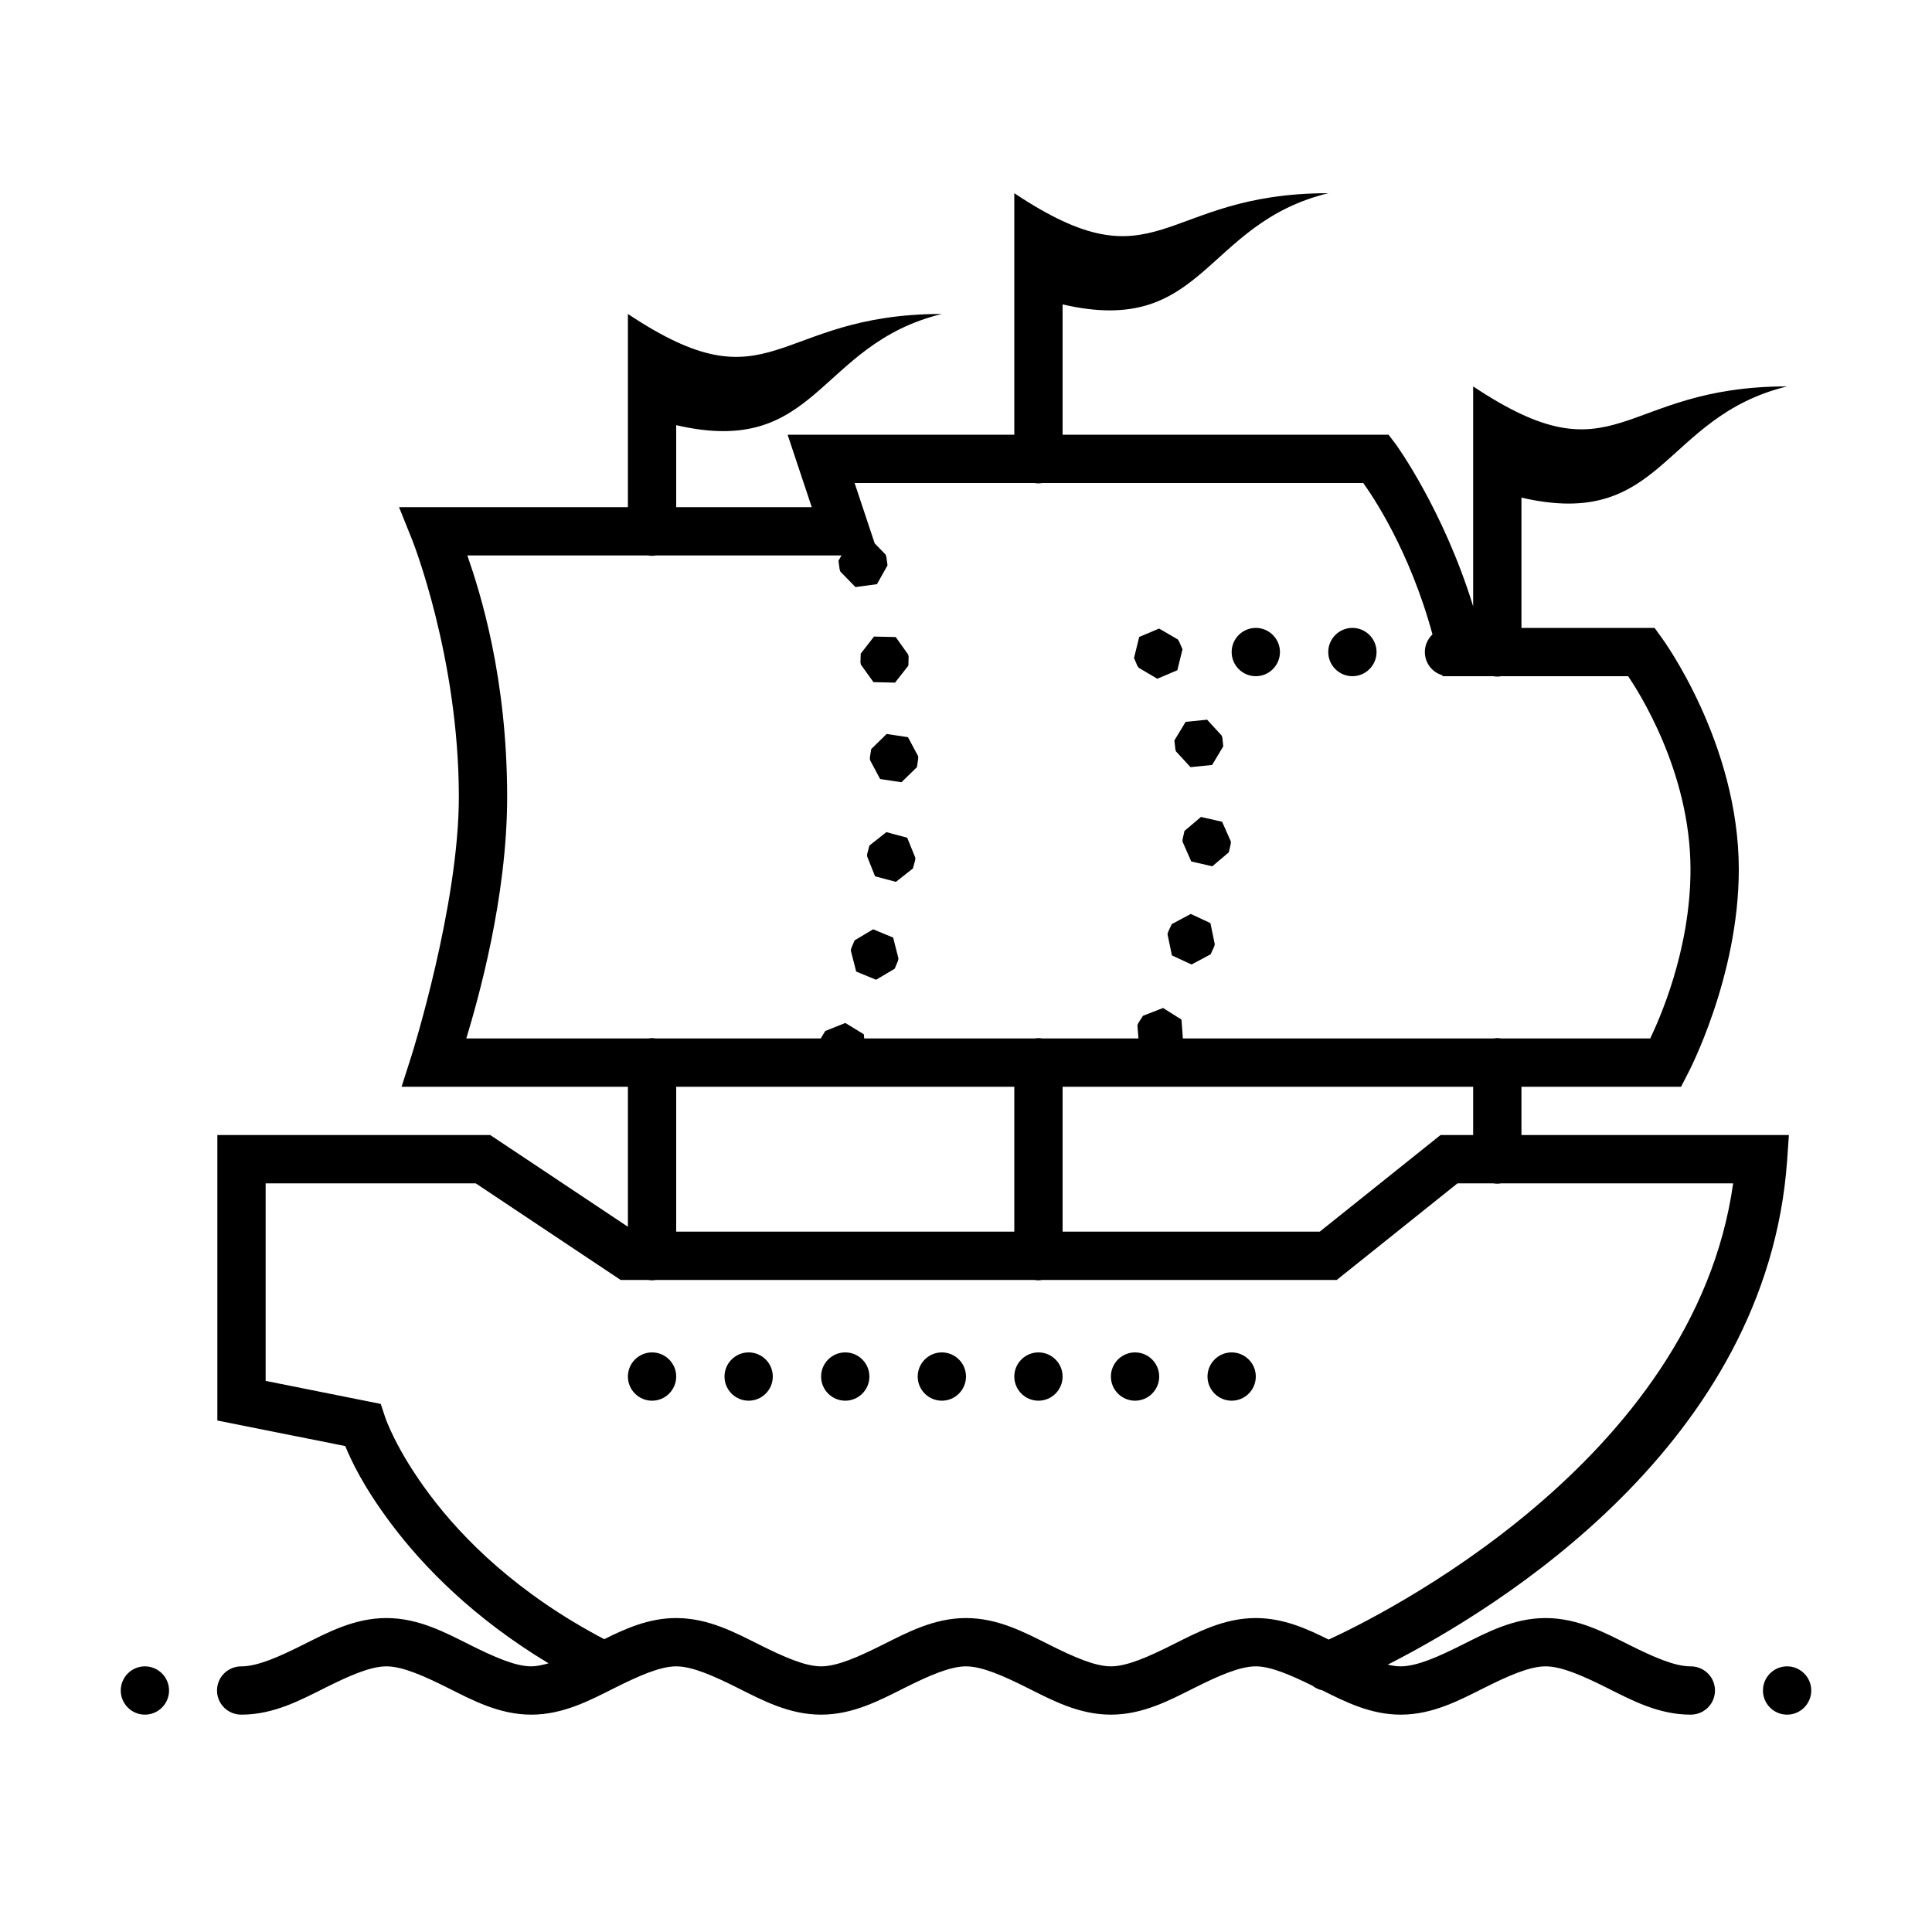 <svg fill="#000000" xmlns="http://www.w3.org/2000/svg"  viewBox="0 0 80 80" width="80px" height="80px"><path d="M 42 8 L 42 18 L 32.613 18 L 33.613 21 L 28 21 L 28 17.605 C 33.902 18.973 33.816 14.27 39 13 C 32 13 32 17 26 13 L 26 21 L 16.523 21 L 17.074 22.371 C 17.074 22.371 19 27.223 19 33 C 19 37.5 17.047 43.691 17.047 43.691 L 16.629 45 L 26 45 L 26 50.797 L 20.301 47 L 9 47 L 9 58.82 L 14.297 59.879 C 14.535 60.457 15.023 61.531 16.199 63.098 C 17.531 64.875 19.613 67.008 22.715 68.875 C 22.457 68.945 22.215 69 22 69 C 21.332 69 20.449 68.605 19.449 68.105 C 18.449 67.605 17.332 67 16 67 C 14.668 67 13.551 67.605 12.551 68.105 C 11.551 68.605 10.668 69 10 69 C 9.641 68.996 9.305 69.184 9.121 69.496 C 8.941 69.809 8.941 70.191 9.121 70.504 C 9.305 70.816 9.641 71.004 10 71 C 11.332 71 12.449 70.395 13.449 69.895 C 14.449 69.395 15.332 69 16 69 C 16.668 69 17.551 69.395 18.551 69.895 C 19.551 70.395 20.668 71 22 71 C 23.332 71 24.449 70.395 25.449 69.895 C 26.449 69.395 27.332 69 28 69 C 28.668 69 29.551 69.395 30.551 69.895 C 31.551 70.395 32.668 71 34 71 C 35.332 71 36.449 70.395 37.449 69.895 C 38.449 69.395 39.332 69 40 69 C 40.668 69 41.551 69.395 42.551 69.895 C 43.551 70.395 44.668 71 46 71 C 47.332 71 48.449 70.395 49.449 69.895 C 50.449 69.395 51.332 69 52 69 C 52.617 69 53.434 69.355 54.344 69.801 C 54.465 69.895 54.602 69.961 54.75 69.992 C 55.703 70.469 56.754 71 58 71 C 59.332 71 60.449 70.395 61.449 69.895 C 62.449 69.395 63.332 69 64 69 C 64.668 69 65.551 69.395 66.551 69.895 C 67.551 70.395 68.668 71 70 71 C 70.359 71.004 70.695 70.816 70.879 70.504 C 71.059 70.191 71.059 69.809 70.879 69.496 C 70.695 69.184 70.359 68.996 70 69 C 69.332 69 68.449 68.605 67.449 68.105 C 66.449 67.605 65.332 67 64 67 C 62.668 67 61.551 67.605 60.551 68.105 C 59.551 68.605 58.668 69 58 69 C 57.832 69 57.652 68.973 57.461 68.93 C 62.074 66.582 73.16 59.781 74 48.07 L 74.074 47 L 63 47 L 63 45 L 69.609 45 L 69.887 44.461 C 69.887 44.461 72 40.477 72 36 C 72 30.742 68.812 26.414 68.812 26.414 L 68.512 26 L 63 26 L 63 20.605 C 68.902 21.973 68.816 17.27 74 16 C 67 16 67 20 61 16 L 61 25.105 C 59.766 21.098 57.797 18.395 57.797 18.395 L 57.496 18 L 44 18 L 44 12.605 C 49.902 13.973 49.816 9.27 55 8 C 48 8 48 12 42 8 Z M 35.387 20 L 42.832 20 C 42.941 20.02 43.051 20.02 43.156 20 L 56.449 20 C 56.785 20.469 58.355 22.734 59.316 26.27 C 59.113 26.461 59 26.723 59 27 C 59 27.445 59.297 27.84 59.727 27.961 L 59.734 28 L 61.832 28 C 61.941 28.02 62.051 28.02 62.156 28 L 67.418 28 C 67.805 28.574 70 31.93 70 36 C 70 39.391 68.672 42.285 68.332 43 L 62.156 43 C 62.098 42.992 62.043 42.984 61.984 42.984 C 61.938 42.988 61.887 42.992 61.84 43 L 48.98 43 L 48.922 42.219 L 48.16 41.738 L 47.328 42.062 L 47.137 42.359 L 47.098 42.453 L 47.141 43 L 43.156 43 C 43.098 42.992 43.043 42.984 42.984 42.984 C 42.938 42.988 42.887 42.992 42.84 43 L 35.785 43 L 35.77 42.828 L 35.004 42.359 L 34.172 42.691 L 33.988 42.996 L 33.984 43 L 27.156 43 C 27.098 42.992 27.043 42.984 26.984 42.984 C 26.938 42.988 26.887 42.992 26.84 43 L 19.309 43 C 19.793 41.391 21 37.18 21 33 C 21 28.051 19.887 24.539 19.352 23 L 26.832 23 C 26.941 23.02 27.051 23.02 27.156 23 L 34.844 23 L 34.719 23.219 L 34.766 23.57 L 34.797 23.668 L 35.422 24.309 L 36.312 24.191 L 36.75 23.41 L 36.703 23.062 L 36.672 22.965 L 36.219 22.5 Z M 52 26 C 51.449 26 51 26.449 51 27 C 51 27.551 51.449 28 52 28 C 52.551 28 53 27.551 53 27 C 53 26.449 52.551 26 52 26 Z M 56 26 C 55.449 26 55 26.449 55 27 C 55 27.551 55.449 28 56 28 C 56.551 28 57 27.551 57 27 C 57 26.449 56.551 26 56 26 Z M 47.996 26.027 L 47.172 26.375 L 46.957 27.246 L 47.094 27.566 L 47.152 27.652 L 47.922 28.105 L 48.75 27.754 L 48.965 26.887 L 48.824 26.562 L 48.77 26.477 Z M 36.191 26.359 L 35.641 27.066 L 35.629 27.418 L 35.645 27.516 L 36.168 28.246 L 37.062 28.266 L 37.613 27.562 L 37.625 27.207 L 37.609 27.109 L 37.09 26.379 Z M 49.984 29.801 L 49.094 29.891 L 48.629 30.66 L 48.668 31.012 L 48.691 31.109 L 49.297 31.766 L 50.191 31.676 L 50.652 30.906 L 50.617 30.559 L 50.59 30.461 Z M 36.715 30.391 L 36.074 31.02 L 36.02 31.367 L 36.023 31.469 L 36.445 32.258 L 37.328 32.391 L 37.969 31.766 L 38.02 31.418 L 38.02 31.316 L 37.598 30.527 Z M 49.73 33.828 L 49.047 34.406 L 48.969 34.75 L 48.965 34.848 L 49.328 35.672 L 50.199 35.871 L 50.883 35.293 L 50.961 34.949 L 50.969 34.848 L 50.605 34.027 Z M 36.703 34.457 L 36 35.012 L 35.91 35.355 L 35.902 35.453 L 36.234 36.285 L 37.098 36.516 L 37.801 35.961 L 37.895 35.621 L 37.902 35.52 L 37.566 34.688 Z M 49.309 37.844 L 48.52 38.266 L 48.371 38.586 L 48.344 38.684 L 48.527 39.562 L 49.34 39.938 L 50.129 39.516 L 50.277 39.195 L 50.301 39.098 L 50.121 38.223 Z M 36.156 38.48 L 35.387 38.938 L 35.25 39.262 L 35.23 39.359 L 35.453 40.23 L 36.277 40.57 L 37.047 40.113 L 37.184 39.785 L 37.203 39.688 L 36.984 38.824 Z M 28 45 L 42 45 L 42 51 L 28 51 Z M 44 45 L 61 45 L 61 47 L 59.648 47 L 54.648 51 L 44 51 Z M 11 49 L 19.699 49 L 25.699 53 L 26.832 53 C 26.941 53.02 27.051 53.02 27.156 53 L 42.832 53 C 42.941 53.02 43.051 53.02 43.156 53 L 55.352 53 L 60.352 49 L 61.832 49 C 61.941 49.02 62.051 49.02 62.156 49 L 71.766 49 C 70.145 60.555 57 66.984 55.016 67.891 C 54.129 67.449 53.148 67 52 67 C 50.668 67 49.551 67.605 48.551 68.105 C 47.551 68.605 46.668 69 46 69 C 45.332 69 44.449 68.605 43.449 68.105 C 42.449 67.605 41.332 67 40 67 C 38.668 67 37.551 67.605 36.551 68.105 C 35.551 68.605 34.668 69 34 69 C 33.332 69 32.449 68.605 31.449 68.105 C 30.449 67.605 29.332 67 28 67 C 26.867 67 25.898 67.438 25.02 67.875 C 21.43 65.992 19.164 63.719 17.801 61.902 C 16.379 60.008 15.949 58.684 15.949 58.684 L 15.766 58.133 L 11 57.18 Z M 27 56 C 26.449 56 26 56.449 26 57 C 26 57.551 26.449 58 27 58 C 27.551 58 28 57.551 28 57 C 28 56.449 27.551 56 27 56 Z M 31 56 C 30.449 56 30 56.449 30 57 C 30 57.551 30.449 58 31 58 C 31.551 58 32 57.551 32 57 C 32 56.449 31.551 56 31 56 Z M 35 56 C 34.449 56 34 56.449 34 57 C 34 57.551 34.449 58 35 58 C 35.551 58 36 57.551 36 57 C 36 56.449 35.551 56 35 56 Z M 39 56 C 38.449 56 38 56.449 38 57 C 38 57.551 38.449 58 39 58 C 39.551 58 40 57.551 40 57 C 40 56.449 39.551 56 39 56 Z M 43 56 C 42.449 56 42 56.449 42 57 C 42 57.551 42.449 58 43 58 C 43.551 58 44 57.551 44 57 C 44 56.449 43.551 56 43 56 Z M 47 56 C 46.449 56 46 56.449 46 57 C 46 57.551 46.449 58 47 58 C 47.551 58 48 57.551 48 57 C 48 56.449 47.551 56 47 56 Z M 51 56 C 50.449 56 50 56.449 50 57 C 50 57.551 50.449 58 51 58 C 51.551 58 52 57.551 52 57 C 52 56.449 51.551 56 51 56 Z M 6 69 C 5.449 69 5 69.449 5 70 C 5 70.551 5.449 71 6 71 C 6.551 71 7 70.551 7 70 C 7 69.449 6.551 69 6 69 Z M 74 69 C 73.449 69 73 69.449 73 70 C 73 70.551 73.449 71 74 71 C 74.551 71 75 70.551 75 70 C 75 69.449 74.551 69 74 69 Z"/></svg>